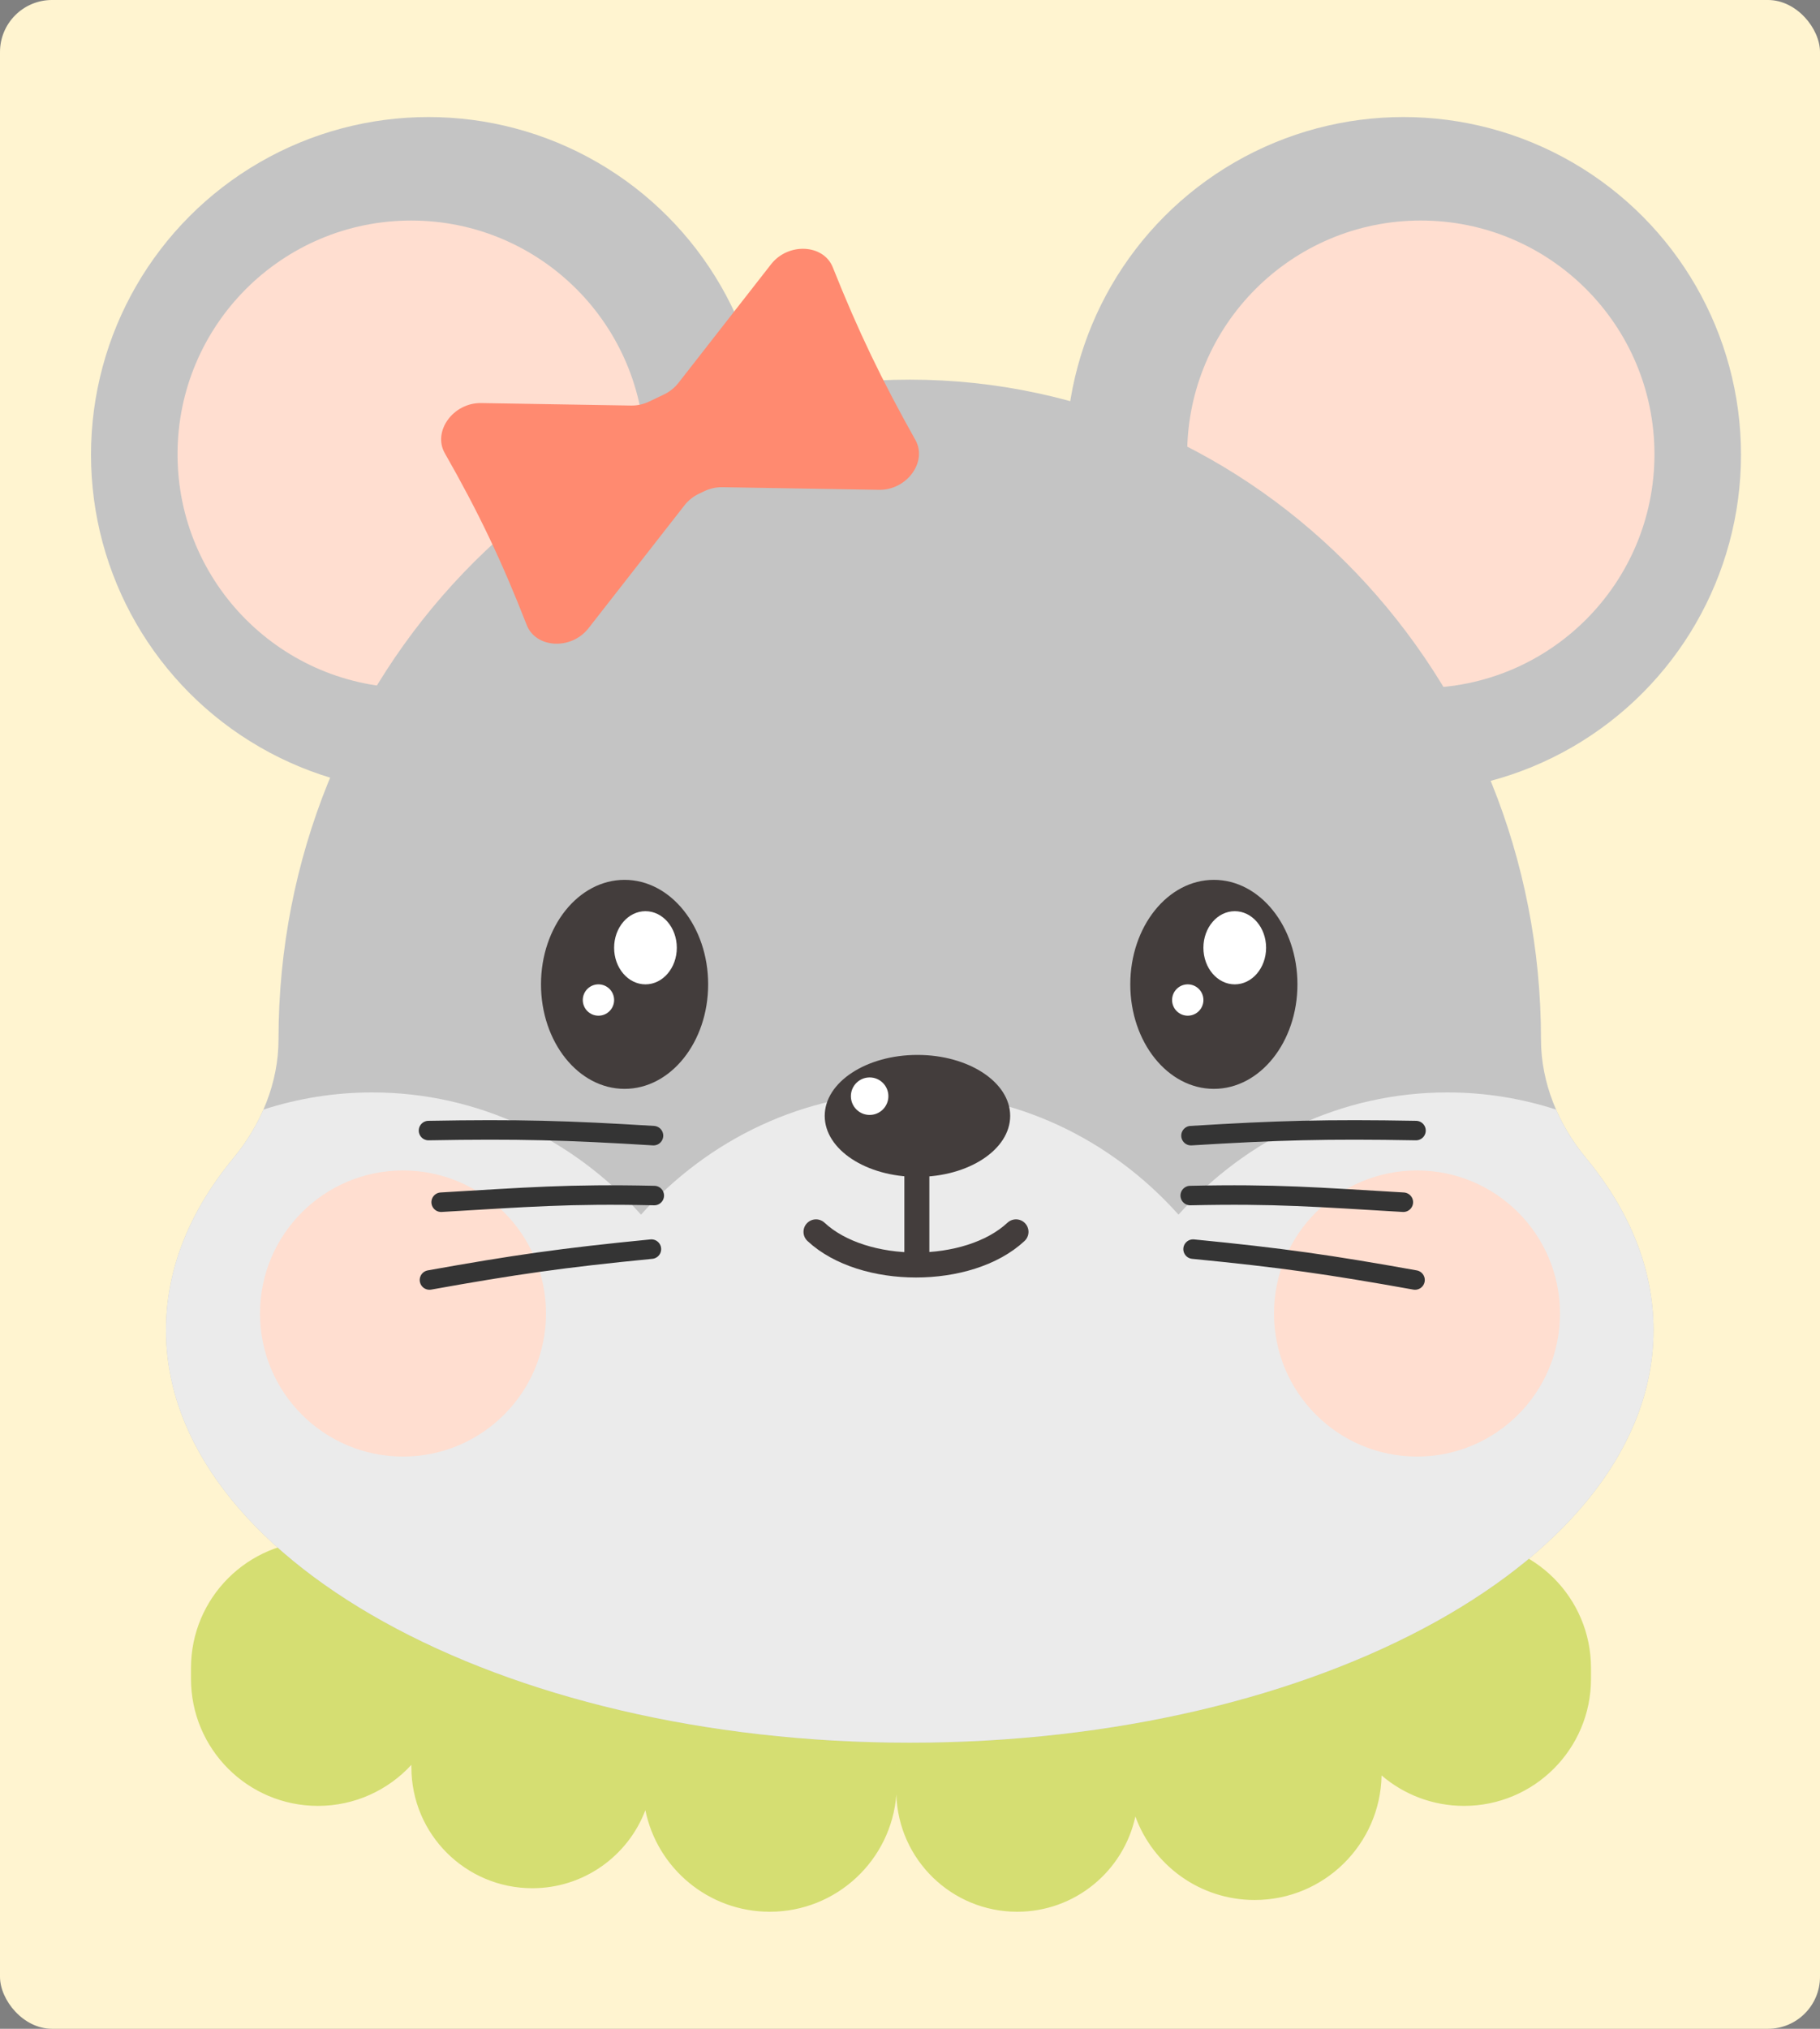 <svg width="140" height="156" viewBox="0 0 140 156" fill="none" xmlns="http://www.w3.org/2000/svg">
<rect x="0" y="0" width="140" height="156" fill="#808080" stroke="none"/>
<rect width="140" height="156" rx="4" fill="#FFF4D0"/>
<circle cx="32.962" cy="34.962" r="25.962" fill="#C4C4C4"/>
<circle cx="31.63" cy="34.931" r="17.973" fill="#FFDED0"/>
<circle cx="25.962" cy="25.962" r="25.962" transform="matrix(-1 0 0 1 133.923 9)" fill="#C4C4C4"/>
<circle cx="17.973" cy="17.973" r="17.973" transform="matrix(-1 0 0 1 127.266 16.957)" fill="#FFDED0"/>
<path fill-rule="evenodd" clip-rule="evenodd" d="M68.944 135.572C68.946 135.596 68.948 135.62 68.95 135.644C68.951 135.62 68.952 135.596 68.953 135.572H68.944ZM111.879 118.519C112.124 118.501 112.37 118.492 112.619 118.492C118.012 118.492 122.384 122.864 122.384 128.257V129.095C122.384 134.488 118.012 138.86 112.619 138.86C110.198 138.86 107.983 137.979 106.276 136.52C106.175 141.825 101.843 146.096 96.513 146.096C92.295 146.096 88.701 143.421 87.336 139.676C86.43 143.863 82.704 147 78.246 147C73.206 147 69.102 142.991 68.95 137.987C68.566 143.029 64.353 147 59.214 147C54.49 147 50.55 143.647 49.644 139.191C48.313 142.698 44.921 145.191 40.947 145.191C35.81 145.191 31.646 141.027 31.646 135.891V135.704C29.862 137.644 27.302 138.86 24.457 138.86C19.064 138.86 14.692 134.488 14.692 129.095V128.257C14.692 122.864 19.064 118.492 24.457 118.492C24.696 118.492 24.932 118.5 25.166 118.517C31.079 108.233 42.176 101.307 54.891 101.307H82.153C94.868 101.307 105.966 108.234 111.879 118.519Z" fill="#D5DE72"/>
<path fill-rule="evenodd" clip-rule="evenodd" d="M122.007 89.051C119.874 86.473 118.538 83.269 118.538 79.923V79.923C118.538 51.905 96.798 29.192 69.981 29.192C43.163 29.192 21.423 51.905 21.423 79.923V79.923C21.423 83.269 20.087 86.473 17.954 89.051C14.625 93.075 12.769 97.552 12.769 102.269C12.769 119.793 38.384 134 69.981 134C101.578 134 127.192 119.793 127.192 102.269C127.192 97.552 125.336 93.075 122.007 89.051Z" fill="#C4C4C4"/>
<path fill-rule="evenodd" clip-rule="evenodd" d="M119.698 85.319C120.282 86.657 121.067 87.915 122.007 89.051C125.336 93.075 127.192 97.552 127.192 102.269C127.192 119.793 101.578 134 69.981 134C38.384 134 12.769 119.793 12.769 102.269C12.769 97.552 14.625 93.075 17.954 89.051C18.894 87.915 19.679 86.657 20.264 85.319C22.91 84.462 25.721 84 28.635 84C36.786 84 44.134 87.613 49.308 93.398C54.482 87.613 61.83 84 69.981 84C78.132 84 85.48 87.613 90.654 93.398C95.828 87.613 103.176 84 111.327 84C114.24 84 117.052 84.462 119.698 85.319Z" fill="#EBEBEB"/>
<rect x="69.566" y="86.196" width="1.923" height="11.538" rx="0.962" fill="#433D3C"/>
<ellipse cx="70.573" cy="85.805" rx="7.133" ry="4.689" fill="#433D3C"/>
<circle cx="66.895" cy="84.289" r="1.442" fill="white"/>
<path d="M62.769 94.721C66.413 98.119 74.51 98.119 78.154 94.721" stroke="#433D3C" stroke-width="1.923" stroke-linecap="round"/>
<ellipse cx="6.429" cy="8.036" rx="6.429" ry="8.036" transform="matrix(-1 0 0 1 54.473 67.654)" fill="#433D3C"/>
<ellipse cx="2.411" cy="2.813" rx="2.411" ry="2.813" transform="matrix(-1 0 0 1 52.062 70.064)" fill="white"/>
<circle cx="1.205" cy="1.205" r="1.205" transform="matrix(-1 0 0 1 47.24 75.69)" fill="white"/>
<ellipse cx="6.429" cy="8.036" rx="6.429" ry="8.036" transform="matrix(-1 0 0 1 99.803 67.654)" fill="#433D3C"/>
<ellipse cx="2.411" cy="2.813" rx="2.411" ry="2.813" transform="matrix(-1 0 0 1 97.392 70.064)" fill="white"/>
<circle cx="1.205" cy="1.205" r="1.205" transform="matrix(-1 0 0 1 92.571 75.69)" fill="white"/>
<circle cx="31" cy="101" r="11" fill="#FFDED0"/>
<circle cx="109" cy="101" r="11" fill="#FFDED0"/>
<path d="M91.615 87.324C98.285 86.914 102.068 86.81 108.923 86.933" stroke="#343434" stroke-width="1.5" stroke-linecap="round" stroke-linejoin="round"/>
<path d="M108.849 98.423C102.313 97.251 98.585 96.714 91.775 96.049" stroke="#343434" stroke-width="1.5" stroke-linecap="round" stroke-linejoin="round"/>
<path d="M91.556 91.93C98.141 91.784 101.363 92.058 107.949 92.442" stroke="#343434" stroke-width="1.5" stroke-linecap="round" stroke-linejoin="round"/>
<path d="M50.269 87.324C43.6 86.914 39.816 86.81 32.962 86.933" stroke="#343434" stroke-width="1.5" stroke-linecap="round" stroke-linejoin="round"/>
<path d="M33.036 98.423C39.571 97.251 43.3 96.714 50.109 96.049" stroke="#343434" stroke-width="1.5" stroke-linecap="round" stroke-linejoin="round"/>
<path d="M50.329 91.93C43.743 91.784 40.521 92.058 33.935 92.442" stroke="#343434" stroke-width="1.5" stroke-linecap="round" stroke-linejoin="round"/>
<path d="M52.181 29.451C51.892 29.82 51.509 30.125 51.072 30.334L49.935 30.877C49.497 31.086 49.02 31.192 48.55 31.184L37.016 30.993C34.855 30.957 33.26 33.175 34.217 34.851C36.826 39.42 38.602 43.157 40.517 48.059C41.218 49.853 43.943 50.006 45.272 48.304L52.658 38.849C52.947 38.479 53.329 38.174 53.767 37.965L54.175 37.77C54.613 37.561 55.09 37.455 55.56 37.462L67.615 37.663C69.762 37.699 71.355 35.506 70.417 33.835C67.825 29.215 66.02 25.474 64.061 20.555C63.35 18.771 60.635 18.627 59.31 20.323L52.181 29.451Z" fill="#FF8A70"/>
</svg>
